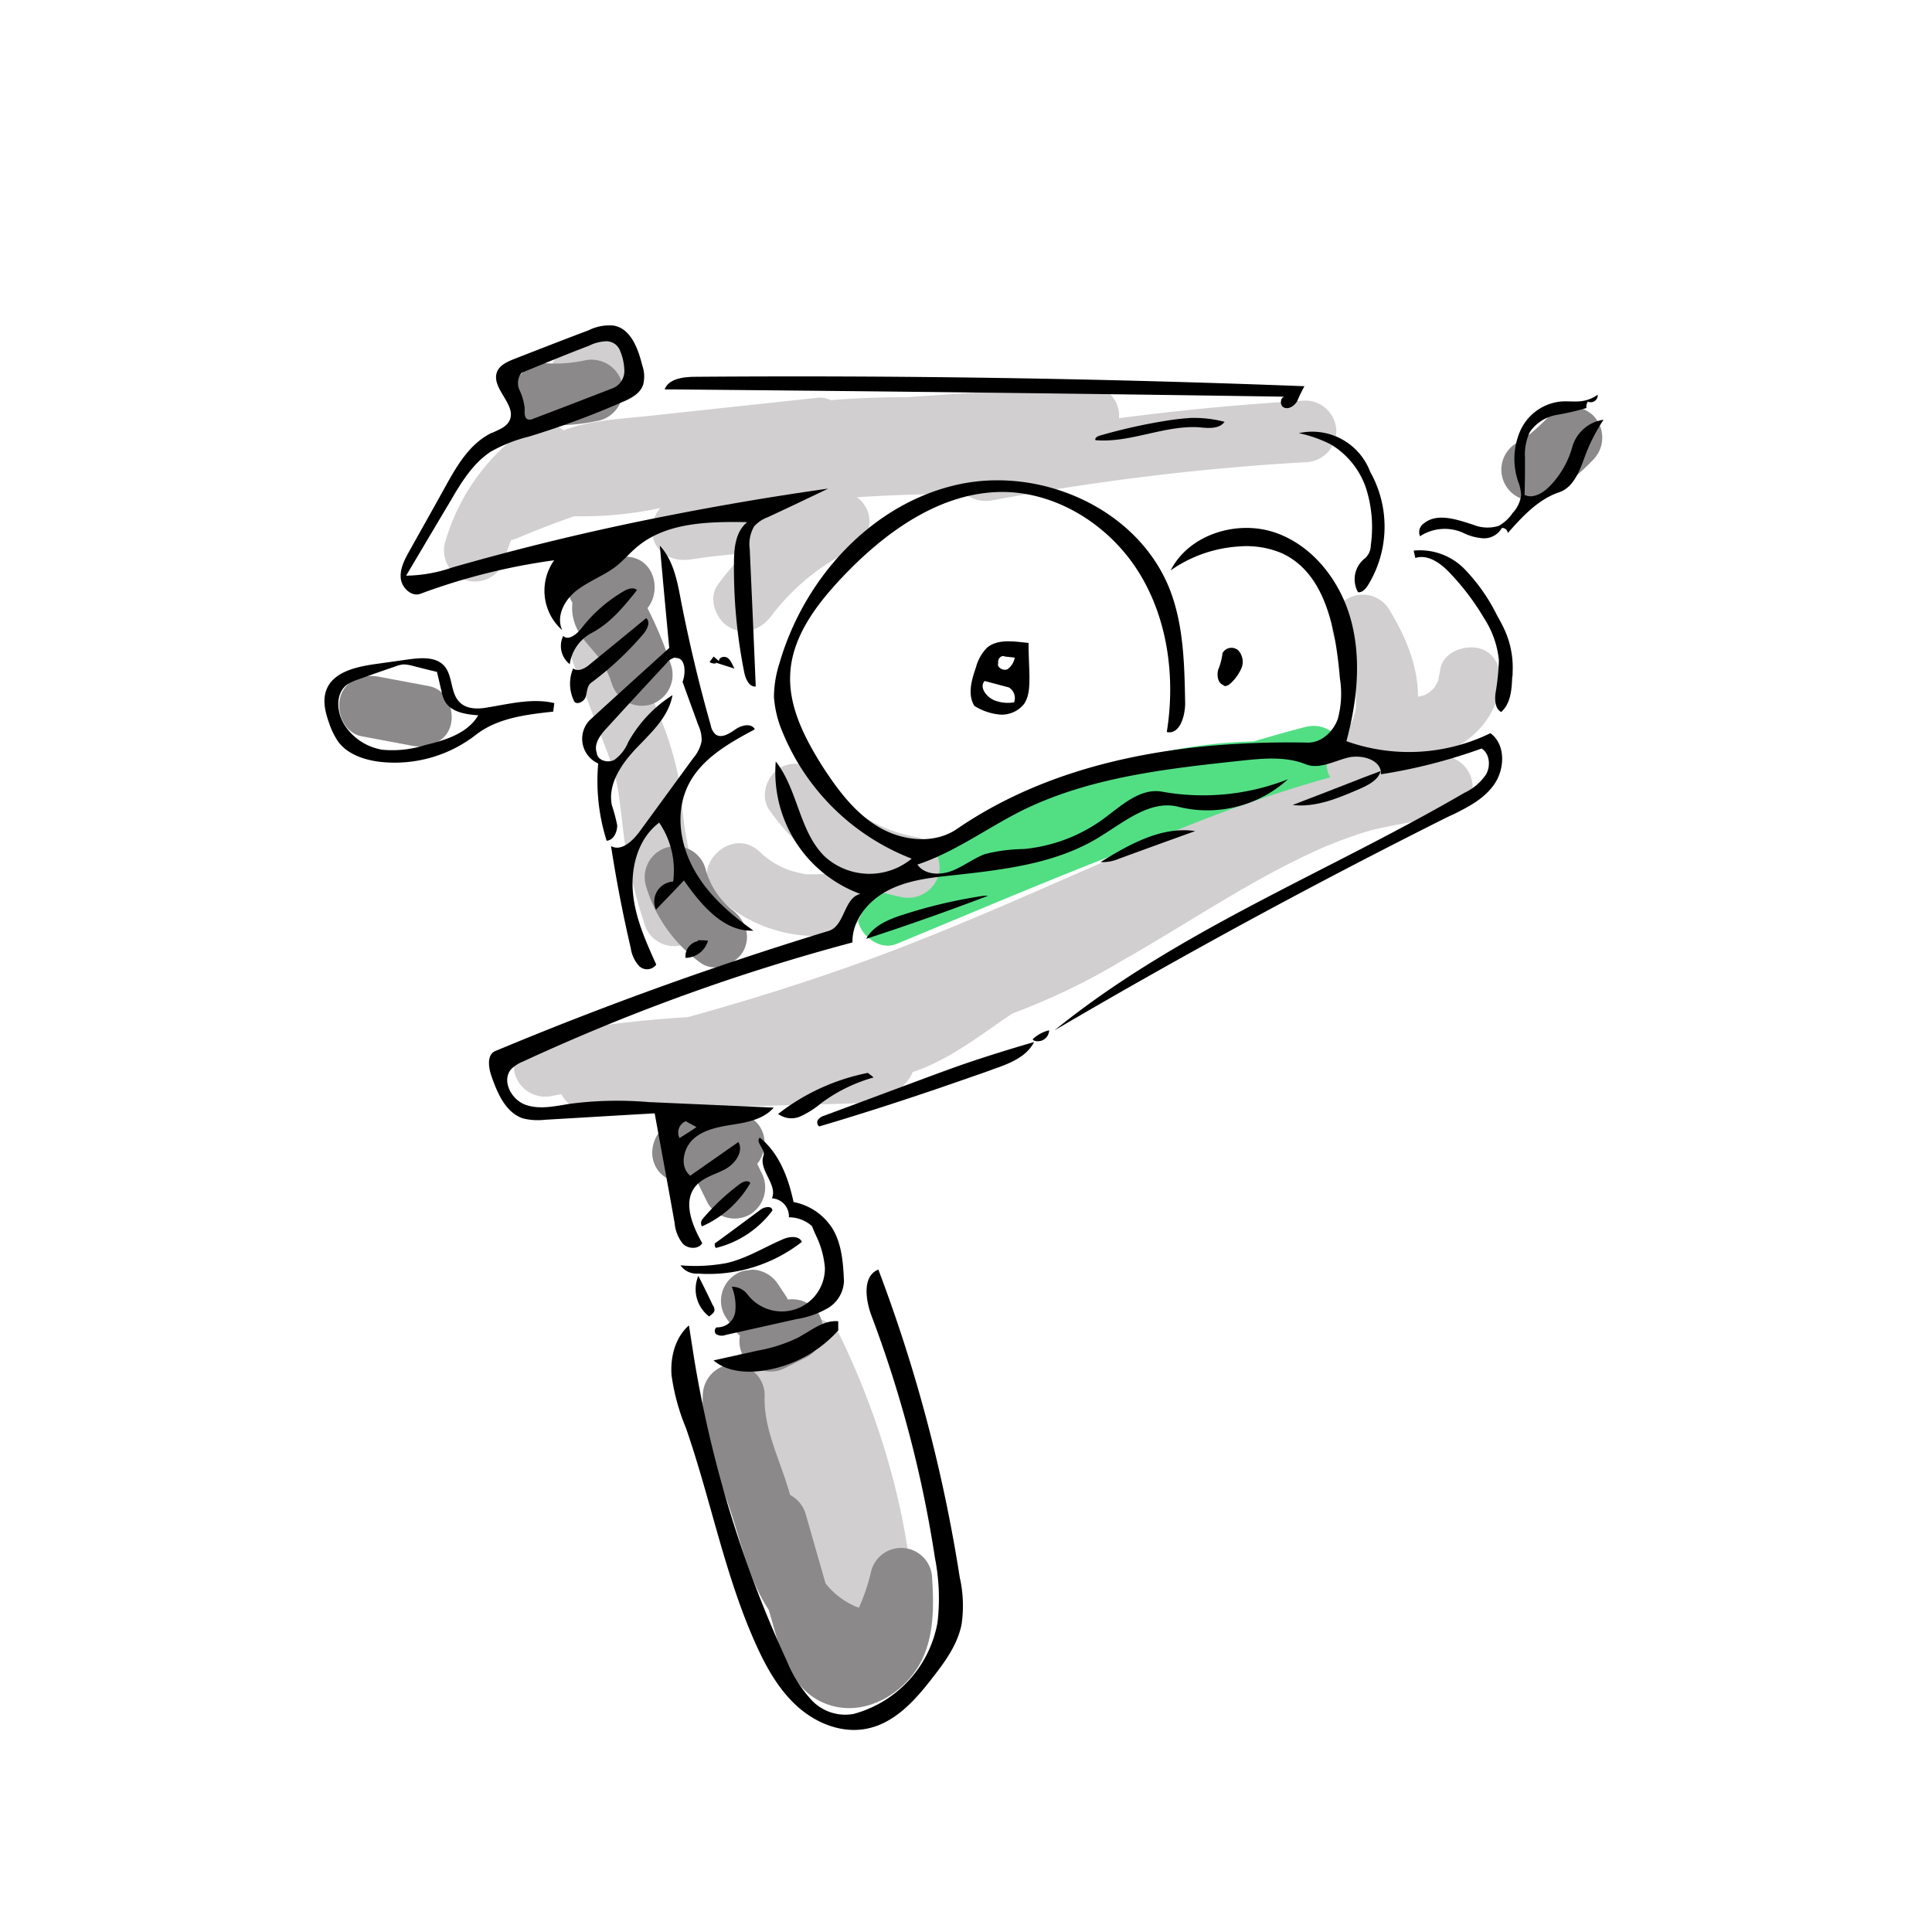<svg id="2b88299b-4dd8-4c6a-8fd9-95b1f706a597" data-name="Layer 1" xmlns="http://www.w3.org/2000/svg" viewBox="0 0 300 300"><defs><style>.\36 cfac019-ee1e-4d2d-aa4f-0e81551da755{fill:#fff;}.ca9bc8ea-81df-43d3-903e-7cde3a653b35{fill:#52df84;}.\32 7fd502b-fea2-45c4-9637-5993d058e602{fill:#d1cfd0;}.b5a2a931-95c4-4c7c-9f41-4d4c67f19e0e{fill:#8b898a;}</style></defs><path class="6cfac019-ee1e-4d2d-aa4f-0e81551da755" d="M234.35,95.88c-2-7.63-9-13.58-16.7-14.8a35.24,35.24,0,0,0-5.42-.42,13.12,13.12,0,0,0,.36-1.7A14.44,14.44,0,0,0,208.69,67c-3.63-4.07-8.82-5.53-14-6.11a75.45,75.45,0,0,0-9.63-.08L174,61l-44.1.71-6.29.1a11.43,11.43,0,0,0-8.18.13L105,62.12a11.93,11.93,0,0,0-2.66.37C102,56.22,97.15,51,90.63,51c-6.14,0-12,5.4-11.74,11.75a12.91,12.91,0,0,0,1,4.48A10.59,10.59,0,0,0,75,68.66a11.91,11.91,0,0,0-5.4,7,13.82,13.82,0,0,0-.25,5.09q-1.68,1.77-3.51,3.41A2.43,2.43,0,0,0,65,86.69h0c-3.57.86-2.06,6.36,1.51,5.5,2.81-.68,4.81-2.55,6.51-4.73a9.15,9.15,0,0,0,4.79,2.66,33.26,33.26,0,0,0,4.68.47c3,12.09,5.89,24.22,8.18,36.47,1.86,10,3.14,20.1,4.67,30.16l-.54.17q-4,1.31-7.85,2.87c-2.26.91-5,1.67-6.59,3.57a4.32,4.32,0,0,0,.35,6.25c2,1.71,5.33,1.36,7.78,1.51s5.07.62,7.21-.78a8.31,8.31,0,0,0,1.45-1.22l.26.06.18,1A153.58,153.58,0,0,0,104,194.89a16.15,16.15,0,0,0,1.75,3.56,12.55,12.55,0,0,0,4,8.34,9.88,9.88,0,0,0-2,4,13.31,13.31,0,0,0,1.18,9c.12.25.23.51.35.77,4.64,11.93,5.72,24.86,9.46,37.06,1.8,5.87,8.29,10.2,14.45,8.21q.71-.24,1.38-.54a11.47,11.47,0,0,0,8-5.52,24.58,24.58,0,0,0,3.3-11.06,33.21,33.21,0,0,0-.87-8.05c-.2-2.58-.15-5.18-.3-7.76a109.3,109.3,0,0,0-1.29-11,81.2,81.2,0,0,0-4.72-17c-1.16-2.95-2.56-5.36-5.4-7a12.13,12.13,0,0,0-4.17-1.45,12.91,12.91,0,0,0-1.84-4.84,9.18,9.18,0,0,0-.57-3,139.29,139.29,0,0,1-4.74-16.22q1.84-.62,3.72-1.17a3,3,0,0,0,4.28,2.26c3.88-1.9,7.73-3.82,11.59-5.76.9-.21,1.79-.43,2.68-.69a64.39,64.39,0,0,0,10.9-4.44c5.93-3,11.67-6.38,17.46-9.61l17.68-9.85,20.48-11.41a10.81,10.81,0,0,0,3.48-3.15,91.56,91.56,0,0,0,9.23-3.07c3-1.17,5.36-2.56,7-5.4a12.26,12.26,0,0,0,1.4-8.25A21.35,21.35,0,0,0,234.35,95.88ZM115.72,112.73a23.64,23.64,0,0,0-3.66,2.22q-1.35-7-2.94-13.89-1.49-6.45-3.07-12.87a78.58,78.58,0,0,0,11.5-1.89,40.11,40.11,0,0,0-2.47,17.87,44.52,44.52,0,0,0,1.6,8.12C116.36,112.43,116,112.57,115.72,112.73Zm2,36.39c-.18-1.24-.37-2.48-.54-3.73,0-.32-.1-.64-.14-1a56.89,56.89,0,0,0,11.13,2l-2.7.55A78.3,78.3,0,0,0,117.68,149.12Zm48.26-61.7a6.28,6.28,0,0,0,.27-.59c.13.07.25.15.37.23Zm16.51,21.93c.15-.45.31-.9.47-1.35a2.37,2.37,0,0,0,0-1.93H183c.26.85.47,1.72.65,2.61,0,.13,0,.27,0,.4Z"/><path class="6cfac019-ee1e-4d2d-aa4f-0e81551da755" d="M73.74,111.32a13.54,13.54,0,0,0-4-2.49l.15-.92a2.91,2.91,0,0,0-2.75-3.61c-6.21-.47-13.46.13-16.74,6.3a2.88,2.88,0,0,0,1.7,4.19,47.59,47.59,0,0,0,13.87,1.08,9.57,9.57,0,0,0,6.54.21C74.42,115.5,75.41,112.78,73.74,111.32Zm-13.93-1.13a16,16,0,0,1,3.87-.37c0,.15,0,.3-.07.46C62.34,110.3,61.08,110.27,59.81,110.19Z"/><path class="ca9bc8ea-81df-43d3-903e-7cde3a653b35" d="M208.36,115.46a4.89,4.89,0,0,0-5.61-2.59c-2.71.7-5.4,1.46-8.08,2.26a75.43,75.43,0,0,0-25.27,5c-11.8,4.74-22.89,11.36-33.91,17.67a4.81,4.81,0,0,0-2,6c.87,2,3.42,3.71,5.67,2.79,18.87-7.76,37.68-16.08,57.24-22,3.53-.07,7.06,0,10.59.2a4.86,4.86,0,0,0,4.8-4.81A4.76,4.76,0,0,0,208.36,115.46Z"/><path class="27fd502b-fea2-45c4-9637-5993d058e602" d="M202.75,62.2q-14.56.84-29,2.74a5.07,5.07,0,0,0,0-.95A4.78,4.78,0,0,0,169,59.82l-22.38,1.46-5.78.4c-3,0-6,.07-9,.26-.94.05-1.89.12-2.84.2a3.61,3.61,0,0,0-2-.38l-26.2,2.82c-4.29.46-9.18.67-13.32,2.24A4.68,4.68,0,0,0,82,66.38,32.33,32.33,0,0,0,69.09,84.32a4.81,4.81,0,0,0,9.27,2.56,23.59,23.59,0,0,1,1-3,6.58,6.58,0,0,0,1.06-.35c2.87-1.22,5.79-2.34,8.73-3.37a58.13,58.13,0,0,0,13.37-1.27,5.31,5.31,0,0,0-1.12,4.62c.75,2.74,3.33,3.75,5.91,3.35s5.47-.72,8.22-.92a48.49,48.49,0,0,0-4.06,4.85c-1.55,2.09-.35,5.36,1.72,6.57,2.44,1.43,5,.37,6.58-1.72a34.85,34.85,0,0,1,12.87-10.46,4.85,4.85,0,0,0,2.21-5.42,4.64,4.64,0,0,0-1.79-2.55q7.93-.51,15.92-.54a4.81,4.81,0,0,0,.77-.06,5.35,5.35,0,0,0,4.47,1.06,383.68,383.68,0,0,1,48.49-5.9,4.91,4.91,0,0,0,4.8-4.8A4.85,4.85,0,0,0,202.75,62.2Z"/><path class="27fd502b-fea2-45c4-9637-5993d058e602" d="M229.55,100.64c-2.26-.52-5.55.69-5.91,3.36-.07.45-.17.86-.26,1.31,0,.1,0,.18,0,.23l0,.06c-.16.34-.36.65-.55,1l-.13.23-.23.19-.54.48-.6.39L221,108l-.25.06-.56.12c0-4.7-1.92-9.35-4.34-13.3a4.81,4.81,0,1,0-8.3,4.85c1.67,2.72,3,5.71,3,8.78,0,.36,0,.71,0,1.07a1,1,0,0,0,0,.16s0,.09,0,.15a11.12,11.12,0,0,1-.65,2.27c0-.08-.56,1-.73,1.24l-.2.31s-.06,0-.19.16-.79.76-.41.47c-2,1.54-3.08,4-1.83,6.37a215.15,215.15,0,0,0-30,10.87c-15.16,6.55-30.08,13.44-45.69,18.88q-11.91,4.15-24.1,7.49l-.88.05a187.83,187.83,0,0,0-22.55,2.87c-2.55.48-4,3.56-3.36,5.91a4.92,4.92,0,0,0,5.92,3.36l1.29-.23a4.74,4.74,0,0,0,4.22,2.55l25.53-.7,12.6-.34c3.9-.11,8.5,0,11.21-3.35a6.3,6.3,0,0,0,1-1.61c.39-.12.79-.26,1.19-.42,5.3-2.06,9.63-5.56,14.31-8.68a101.78,101.78,0,0,0,17.12-8.26c10.46-5.91,20.39-12.85,31.45-17.65l.17-.07.14-.06,1.23-.49c.81-.32,1.63-.62,2.46-.91,1-.36,2.07-.69,3.11-1A97.55,97.55,0,0,1,223.86,127c2.58-.3,4.81-2,4.81-4.81a4.86,4.86,0,0,0-4.81-4.81l-1.46.1c5.21-1.34,9.73-5.32,10.51-10.94C233.25,104.07,232.31,101.27,229.55,100.64Zm-12.13,17.47q.26-.4.48-.81a4,4,0,0,0,1.32.54Q218.32,118,217.42,118.11Z"/><path class="27fd502b-fea2-45c4-9637-5993d058e602" d="M140.81,239.75c-.55-3.44-1.29-6.84-2.17-10.21a122.58,122.58,0,0,0-8.37-22.46,4.79,4.79,0,0,0-6-2,4.88,4.88,0,0,0-2.78,5.67c0,.09,0,.17,0,.25a4.93,4.93,0,0,0-.24.64,5,5,0,0,0-3.94-2.08,4.88,4.88,0,0,0-4.81,4.81c-.46,12.72.77,26.84,9.12,37.11,2.27,2.8,5.61,5.07,9.34,5.05a10.19,10.19,0,0,0,8.62-5.28C141.66,247.7,141.43,243.66,140.81,239.75Z"/><path class="27fd502b-fea2-45c4-9637-5993d058e602" d="M109.22,140.67a82.37,82.37,0,0,1-2.63-10.48c-.59-3.28-.76-6.62-1.32-9.9a51.9,51.9,0,0,0-3.11-9.72q-2-5.26-4-10.51c-.92-2.43-3.24-4.1-5.91-3.36-2.33.64-4.28,3.47-3.36,5.91q2,5.27,4,10.51c1.2,3.17,2.59,6.35,3.11,9.72s.73,6.62,1.32,9.91A82.23,82.23,0,0,0,100,143.22a4.81,4.81,0,1,0,9.27-2.55Z"/><path class="27fd502b-fea2-45c4-9637-5993d058e602" d="M98.32,55.35a4.85,4.85,0,0,0-2.87-2.21,5.56,5.56,0,0,0-3.53.41h0l.73-.3a10.51,10.51,0,0,1-1.09.33,8.6,8.6,0,0,1-1.34-.07,4.78,4.78,0,0,0-3.4,1.41,4.8,4.8,0,0,0,0,6.8,5.66,5.66,0,0,0,3.4,1.4,12,12,0,0,0,6.39-1.2,4.81,4.81,0,0,0,2.2-2.87A4.88,4.88,0,0,0,98.32,55.35Z"/><path class="27fd502b-fea2-45c4-9637-5993d058e602" d="M142.38,130a23.11,23.11,0,0,1-14.63-9.09,5,5,0,0,0-6.58-1.72c-2.09,1.22-3.23,4.44-1.72,6.57a34.06,34.06,0,0,0,11.2,10.14,6.38,6.38,0,0,0-2.69-.14c.61-.09-.78,0-.91,0-.55,0-1.1,0-1.65,0-.87-.05-.1.06-.89-.13-.63-.14-1.25-.29-1.87-.48a12.91,12.91,0,0,1-4.63-2.84c-4.46-4.3-11.26,2.49-6.8,6.79a22.43,22.43,0,0,0,19.3,5.92c2.57-.39,4-3.63,3.36-5.91a4.47,4.47,0,0,0-1.42-2.28,31.17,31.17,0,0,0,7.38,2.43,4.93,4.93,0,0,0,5.91-3.36C146.39,133.56,144.94,130.5,142.38,130Z"/><path class="b5a2a931-95c4-4c7c-9f41-4d4c67f19e0e" d="M104.28,103.53c-.12-.37-.24-.74-.37-1.1a58.88,58.88,0,0,0-3.37-8c2.25-2.73,1.08-8-3.53-8a8,8,0,0,0-2.2.33A4.63,4.63,0,0,0,90.6,87c-2.13,1.24-3.18,4.41-1.72,6.57l0,.06a7.26,7.26,0,0,0,.31,3c.71,2.23,2.34,3.61,3.72,5.38a14.19,14.19,0,0,1,1.9,3.56c0,.17.12.34.17.51a4.91,4.91,0,0,0,5.91,3.36A4.86,4.86,0,0,0,104.28,103.53Z"/><path class="b5a2a931-95c4-4c7c-9f41-4d4c67f19e0e" d="M66.66,106.55l-7.95-1.49c-2.47-.46-5.31.68-5.92,3.36-.54,2.36.72,5.41,3.36,5.91l7.95,1.49c2.47.46,5.31-.68,5.92-3.36C70.56,110.1,69.3,107.05,66.66,106.55Z"/><path class="b5a2a931-95c4-4c7c-9f41-4d4c67f19e0e" d="M247.42,64.55a4.88,4.88,0,0,0-6.8,0,34.3,34.3,0,0,1-2.77,2.62l-.17.15-.54.39c-.58.41-1.17.79-1.78,1.16a4.81,4.81,0,0,0,4.85,8.3,34.6,34.6,0,0,0,7.21-5.82A4.89,4.89,0,0,0,247.42,64.55Z"/><path class="b5a2a931-95c4-4c7c-9f41-4d4c67f19e0e" d="M118.2,182l-.62-1.27a5.23,5.23,0,0,0,1-4.45c-.75-2.71-3.34-3.79-5.91-3.36l-.59.1a4.71,4.71,0,0,0-3.79.45,3.62,3.62,0,0,0-.38.26l-3.12.53c-2.56.43-4,3.59-3.36,5.91.74,2.71,3.34,3.8,5.91,3.36l.86-.15,1.71,3.47a4.83,4.83,0,0,0,6.57,1.72A4.92,4.92,0,0,0,118.2,182Z"/><path class="b5a2a931-95c4-4c7c-9f41-4d4c67f19e0e" d="M144.74,245.15a4.81,4.81,0,0,0-9.44-1.28,30.09,30.09,0,0,1-1.93,5.77,3.08,3.08,0,0,0-.43-.15,12,12,0,0,1-4.75-3.62l-3.09-10.79a4.86,4.86,0,0,0-2.4-2.93c-.2-.66-.4-1.32-.62-2-1.39-4.3-3.58-8.92-3.34-13.51a4.85,4.85,0,0,0-4.8-4.81,4.9,4.9,0,0,0-4.81,4.81c-.32,6.25,2.52,12.5,4.42,18.33,1.62,5,2.89,10.59,5.82,15,.31,1.06.61,2.12.91,3.19,1.39,4.84,3.34,10,8.62,11.63,4.94,1.54,10.17-1.1,13.07-5.08C145,255.58,145.08,250.1,144.74,245.15Z"/><path class="b5a2a931-95c4-4c7c-9f41-4d4c67f19e0e" d="M127.16,204.07a4.85,4.85,0,0,0-4.83-2.27,2.89,2.89,0,0,0-.29-.55l-1.13-1.7a5.07,5.07,0,0,0-2.87-2.21,3.69,3.69,0,0,0-1.92-.09,3.63,3.63,0,0,0-1.79.57,4.89,4.89,0,0,0-2.2,2.88,4.78,4.78,0,0,0,.48,3.7l1.13,1.7a6,6,0,0,0,1.16,1.3,4.57,4.57,0,0,0,.57,3.23,4.93,4.93,0,0,0,6.58,1.72l3.39-1.7A4.84,4.84,0,0,0,127.16,204.07Z"/><path class="b5a2a931-95c4-4c7c-9f41-4d4c67f19e0e" d="M96.54,59.31A4.92,4.92,0,0,0,90.63,56a21.68,21.68,0,0,1-6.08.39,4.83,4.83,0,0,0-4.8,4.81,4.91,4.91,0,0,0,4.8,4.8,31.71,31.71,0,0,0,8.63-.73A4.85,4.85,0,0,0,96.54,59.31Z"/><path class="b5a2a931-95c4-4c7c-9f41-4d4c67f19e0e" d="M113.6,141.21a12.23,12.23,0,0,1-4-6.12,4.81,4.81,0,1,0-9.27,2.55,22.51,22.51,0,0,0,8.46,11.87c2.08,1.55,5.37.33,6.58-1.73C116.75,145.33,115.68,142.77,113.6,141.21Z"/><g id="2c214085-e948-4648-bcdd-35e2194136d6" data-name="Form 31"><path d="M160.35,161.38a5.41,5.41,0,0,1,2.56-1.39,1.75,1.75,0,0,1-2.42,1.56"/><path d="M108.34,146c.53,0,1.06,0,1.6.07a3.7,3.7,0,0,1-3.49,2.67,2.39,2.39,0,0,1,1.92-2.6"/><path d="M111.18,103a1.24,1.24,0,0,1-1-.21l.64-.85c.25.24.53.46.82.71,0-.64.92-.86,1.42-.43s.68,1.07,1,1.6c-1-.32-1.92-.6-2.88-.92"/><path d="M110.72,202.71a1.29,1.29,0,0,1,.22.71c0,.43-.47.71-.82,1a5.3,5.3,0,0,1-1.68-6.3c.79,1.53,1.53,3.06,2.28,4.63"/><path d="M189.83,101.42a1.59,1.59,0,0,1,2.46-.42,2.63,2.63,0,0,1,.49,2.74,7.14,7.14,0,0,1-1.67,2.35c-.32.32-.92.64-1.17.28-.86-.32-1-1.49-.79-2.35a9.61,9.61,0,0,0,.68-2.6"/><path d="M109,189.4a34.28,34.28,0,0,1,5.84-5.52c.5-.39,1.32-.71,1.67-.18a16.2,16.2,0,0,1-7.51,6.73.92.92,0,0,1,0-1"/><path d="M111.11,193c2.35-1.71,4.7-3.46,7-5.17.61-.46,1.82-.64,1.82.15a15.53,15.53,0,0,1-8.76,5.8.66.66,0,0,1-.11-.78"/><path d="M200.72,125c3.74-1.43,7.48-2.89,11.22-4.35.82-.32,1.64-.6,2.45-.92-.39,1.42-1.92,2.17-3.27,2.77-3.31,1.43-6.8,2.92-10.4,2.5"/><path d="M185.59,129.05q-5.93,2.13-11.78,4.27a6.48,6.48,0,0,1-2.92.54c4.49-2.75,9.47-5.59,14.7-4.81"/><path d="M135.61,167.32a24.71,24.71,0,0,0-8.12,4,14.19,14.19,0,0,1-3.13,2,3.47,3.47,0,0,1-3.53-.35,33.07,33.07,0,0,1,13.92-6.37c.29.21.57.42.86.67"/><path d="M87.44,98.72c.75.85,2.1-.22,2.81-1.11a22.84,22.84,0,0,1,6.66-5.84c.64-.35,1.46-.64,2-.14-2,2.53-4.17,5.16-7.05,6.66a6.53,6.53,0,0,0-3.39,4.84,3.57,3.57,0,0,1-1-4.41"/><path d="M170.68,67.67a84.8,84.8,0,0,1,11.14-2.45c1-.15,2-.25,3.06-.32a18.67,18.67,0,0,1,5.27.6c-.82,1.14-2.53,1-3.92.85-5.41-.35-10.71,2.46-16.12,2-.15-.32.25-.57.57-.68"/><path d="M124.5,192.85a23.54,23.54,0,0,1-16.16,4.91,3,3,0,0,1-2.67-1.28,26.59,26.59,0,0,0,7.19-.36c3.06-.71,5.77-2.42,8.65-3.66,1-.47,2.6-.64,3,.39"/><path d="M89.11,108.79a6.09,6.09,0,0,1-.11-5c.75.6,1.89,0,2.64-.68,2.92-2.38,5.8-4.73,8.69-7.12.74.57.17,1.71-.4,2.42A49.61,49.61,0,0,1,91.82,106c-.68.46-.64,1.46-.89,2.24s-1.53,1.32-1.82.57"/><path d="M140.09,142.08a77.63,77.63,0,0,1,12-2.88,5.6,5.6,0,0,1,1.35-.11q-9.39,3.58-18.94,6.69c1.07-2,3.42-3,5.59-3.7"/><path d="M130.16,205.17c0,.5,0,1,0,1.42a19.38,19.38,0,0,1-11.89,6.27c-2.6.35-5.48.07-7.47-1.61,2.28-.53,4.59-1,6.87-1.53a24.16,24.16,0,0,0,6.12-1.95c2.07-1.07,4.06-2.85,6.41-2.6"/><path d="M159.71,99.79c0,1.74.11,3.48.14,5.19,0,1.5,0,3.14-.85,4.35a4.42,4.42,0,0,1-3.7,1.63,8.91,8.91,0,0,1-4-1.35c-1.1-1.78-.42-4.06.25-6a6.83,6.83,0,0,1,1.68-3c1.67-1.46,4.23-1,6.44-.78m-6.8,5.94c-.85,1,.36,2.53,1.6,3a5.77,5.77,0,0,0,3,.29,1.93,1.93,0,0,0-.82-2.32l-3.77-1m3.13-3.81c-.53-.25-1.14.39-1,1-.29.68.74,1.28,1.42,1a2.85,2.85,0,0,0,1.14-1.81c-.5-.07-1-.11-1.57-.18"/><path d="M206.63,69a20.21,20.21,0,0,0-4.95-1.74,9.62,9.62,0,0,1,11.08,6,17.34,17.34,0,0,1-.39,17.69c-.36.53-.86,1.1-1.5,1a4.1,4.1,0,0,1,1.14-5.3,2.8,2.8,0,0,0,.85-2,20,20,0,0,0-.74-8.83A12.6,12.6,0,0,0,206.63,69"/><path d="M230.45,96a38.12,38.12,0,0,0-5.13-6.83c-1.46-1.61-3.52-3.17-5.55-2.53-.07-.36-.18-.75-.25-1.14a9.68,9.68,0,0,1,7.91,2.88,28.44,28.44,0,0,1,5,7.12c.42.75.85,1.53,1.21,2.32a14.2,14.2,0,0,1,1.24,6.51c0,.29,0,.61-.07.89-.07,1.92-.25,4.06-1.71,5.34-.92-.5-1-1.78-.89-2.85a36.55,36.55,0,0,0,.54-5.19A14.65,14.65,0,0,0,230.45,96"/><path d="M127.35,174.91c-.39,0-.57-.61-.36-1a1.92,1.92,0,0,1,1-.67l12.25-4.56c3.28-1.21,6.55-2.46,9.86-3.6,3.46-1.17,7-2.27,10.47-3.27-1.17,2.31-3.84,3.35-6.3,4.2-1.14.43-2.28.82-3.42,1.21-1.71.61-3.42,1.18-5.13,1.78-6.08,2.07-12.24,4.06-18.4,5.88"/><path d="M119.84,186.12c1-2.14-2.1-4.45-1.29-6.66.36-1-1.31-2.1-.57-2.81,3,2.39,4.45,6.27,5.24,10a9.19,9.19,0,0,1,6.16,4.31c1.35,2.38,1.56,5.27,1.67,8a5.1,5.1,0,0,1-2.56,4.2,14.12,14.12,0,0,1-4.81,1.67l-11,2.46a1.71,1.71,0,0,1-1.46-.11c-.4-.28-.25-1.14.25-1.07a2.8,2.8,0,0,0,2.7-2.42,8.13,8.13,0,0,0-.53-3.88,3,3,0,0,1,2.45,1.21,6.69,6.69,0,0,0,12-4.13,14.07,14.07,0,0,0-1.32-4.91c-.25-.53-.46-1-.67-1.57a5.35,5.35,0,0,0-3.6-1.39,2.8,2.8,0,0,0-2.7-2.95"/><path d="M236.65,76.79c1.24.74,2.81-.15,3.84-1.14a14.12,14.12,0,0,0,3.67-6.3A5.89,5.89,0,0,1,249,65.18a27.36,27.36,0,0,0-2.71,5.2c-.89,2.38-1.78,5.23-4.16,6.05-3.28,1.1-5.73,3.77-8,6.34a.87.87,0,0,0-.92-.79,3.19,3.19,0,0,1-2.82,1.61,8.23,8.23,0,0,1-3.27-.89,7,7,0,0,0-6.62.57,1.64,1.64,0,0,1,.6-2c2.07-1.68,5.09-.61,7.66.21a5.85,5.85,0,0,0,3.95.18,6.3,6.3,0,0,0,2.17-2,5,5,0,0,0,1.32-2.74,6.55,6.55,0,0,0-.47-2.17,10.87,10.87,0,0,1,.33-7.84,7.75,7.75,0,0,1,6.19-4.55c1.1-.11,2.24.07,3.31-.07a5.49,5.49,0,0,0,2.53-1,1.08,1.08,0,0,1-1.53,1.07,1.55,1.55,0,0,0-.22,1,42.34,42.34,0,0,1-4.8,1.1,6.36,6.36,0,0,0-4,2.64,8.23,8.23,0,0,0-.74,4c0,1.92,0,3.88-.07,5.84"/><path d="M76.08,109.79c3.35-.57,6.77-1.39,10-.61-.07.43-.11.86-.18,1.32-4.23.46-8.68,1-12,3.6a20.55,20.55,0,0,1-14.88,4.2c-2.42-.29-5-1.14-6.48-3.1a11.25,11.25,0,0,1-1.31-2.56c-.64-1.75-1.21-3.71-.57-5.45,1-2.81,4.55-3.63,7.51-4.06l5.34-.75c1.92-.25,4.16-.42,5.45,1,1.42,1.57.92,4.31,2.49,5.73,1.17,1.11,3,1,4.59.68m-12-6.41a6,6,0,0,0-1.39-.21,4.56,4.56,0,0,0-1.35.35c-1.92.64-3.81,1.32-5.73,2a7.71,7.71,0,0,0-1.67.78c-1.89,1.39-1.64,4.38-.36,6.34a8.65,8.65,0,0,0,5.84,3.78A16.68,16.68,0,0,0,66,115.7c3.13-.75,6.62-1.82,8.26-4.63-2-.14-4.31-.5-5.23-2.28a5.42,5.42,0,0,1-.47-1.46c-.25-1-.46-2-.71-3-1.24-.29-2.49-.61-3.74-.93"/><path d="M202.54,60a20,20,0,0,0-1.1,2.28c-.43.71-1.29,1.35-2.07,1s-.53-1.85.29-1.68q-48.22-.73-96.45-1.14c.61-1.63,2.81-1.92,4.56-1.95q47.37-.37,94.77,1.46"/><path d="M149.1,245.25a20,20,0,0,1,.21,7c-.6,3-2.42,5.59-4.3,8-2.74,3.59-6,7.33-10.47,8.19-3.85.75-7.83-.86-10.72-3.46s-4.84-6.08-6.44-9.64c-4.84-10.72-7-22.47-10.86-33.58a33.31,33.31,0,0,1-2.24-8.19c-.22-2.84.57-5.91,2.7-7.76l.75,4.81A182.48,182.48,0,0,0,122.22,258a19.81,19.81,0,0,0,3.81,6,7.16,7.16,0,0,0,6.55,2.13,18,18,0,0,0,13-14.2,32.44,32.44,0,0,0-.4-10,185.68,185.68,0,0,0-9.79-37.45c-1-2.57-1.53-6.34,1-7.34a238.4,238.4,0,0,1,12.67,48"/><path d="M104.88,102.1a2.24,2.24,0,0,0-1.42.92q-4.65,5-9.29,10.08c-1,1.07-2,2.46-1.5,3.81.07,1.17,1.75,1.64,2.74,1.07a6.29,6.29,0,0,0,2.14-2.74,20.38,20.38,0,0,1,6.87-7.3c-.57,3.34-3.28,5.8-5.59,8.22s-4.52,5.63-3.81,8.9a25.35,25.35,0,0,1,.82,3.1c0,1.07-.57,2.31-1.64,2.39a30.69,30.69,0,0,1-1.31-12,4.19,4.19,0,0,1-1.36-6.69c4.13-3.78,8.26-7.51,12.39-11.25-.5-5.31-1-10.61-1.46-15.88,2.1,2.28,2.71,5.48,3.28,8.54,1.28,6.52,2.81,13,4.63,19.37a2.42,2.42,0,0,0,.74,1.39c.89.68,2.14-.11,3.1-.78s2.49-1,3,0c-4,2.13-8.3,4.55-10.33,8.65s-1.35,9,.82,13,5.63,7,9.29,9.61c-4.63.21-8.12-4-10.79-7.8-1.42,1.53-2.88,3-4.34,4.56a3.12,3.12,0,0,1,2.67-4.38,13.19,13.19,0,0,0-2.17-9.15c-3.2,2.39-4.41,6.73-4.09,10.72s2,7.69,3.63,11.32a1.76,1.76,0,0,1-2.67.21,5.18,5.18,0,0,1-1.28-2.74c-1.22-5.23-2.25-10.54-3.07-15.88,1.53.89,3.28-.71,4.35-2.13l8.43-11.54a5.75,5.75,0,0,0,1.29-2.63,5.42,5.42,0,0,0-.5-2.42c-.82-2.25-1.64-4.49-2.46-6.77.54-1.42.46-3.81-1.07-3.7"/><path d="M76.37,67.24c1-.49,2.24-.89,2.74-1.92,1.21-2.45-2.92-5-1.93-7.58.43-1.07,1.61-1.57,2.67-2,3.85-1.5,7.69-3,11.54-4.45a7.15,7.15,0,0,1,4-.72c2.6.54,3.7,3.6,4.34,6.16a5.16,5.16,0,0,1,.14,3c-.46,1.39-1.88,2.13-3.24,2.7a131.58,131.58,0,0,1-14.56,5.38,23.16,23.16,0,0,0-5.91,2.35C73.41,72,71.63,74.9,70,77.71c-2.32,3.88-4.63,7.8-6.94,11.68a22.78,22.78,0,0,0,7.19-1.28q16.44-4.71,33.28-8,12.45-2.46,25.07-4.24c-3.13,1.5-6.27,3-9.4,4.45a5.25,5.25,0,0,0-2.1,1.42,5.5,5.5,0,0,0-.68,3.53c.32,7.12.64,14.2.93,21.33-1,.1-1.57-1.14-1.78-2.18a81.83,81.83,0,0,1-1.6-17c0-2.31.25-4.91,2.06-6.34-5.91-.1-12.39,0-16.95,3.71-1.24,1-2.24,2.24-3.48,3.2-1.89,1.42-4.17,2.24-6.06,3.7s-3.24,4-2.24,6.16A8.17,8.17,0,0,1,86.05,87a97,97,0,0,0-20.76,5.2c-1.38.53-2.92-.93-3.06-2.42s.61-2.92,1.35-4.24c1.89-3.38,3.78-6.73,5.63-10.08s3.81-6.62,7.16-8.26M82,65.14a1.38,1.38,0,0,0,.86-.14c4.13-1.56,8.29-3.17,12.42-4.77a2.88,2.88,0,0,0,1.67-2.7,8.51,8.51,0,0,0-.74-3.24A2.24,2.24,0,0,0,94.06,53a6.62,6.62,0,0,0-2.56.67C88,55,84.48,56.46,81,57.88a2.54,2.54,0,0,0-.32,2.71,9.15,9.15,0,0,1,.79,2.74c0,.68-.11,1.6.53,1.81"/><path d="M127.63,118.87c2.35,3.63,5,7.26,8.73,9.5s8.72,2.78,12.28.32c15.7-10.75,35.49-13.74,54.5-13.38,2.11,0,3.92-1.75,4.6-3.7a15,15,0,0,0,.32-6.27c-.64-7.51-2.21-16.41-9.12-19.48a14.15,14.15,0,0,0-6.65-1,20.65,20.65,0,0,0-10.51,3.71C184.6,83,192.07,80.67,198,82.7s10.22,7.65,11.82,13.74.89,12.57-.75,18.65a28.86,28.86,0,0,0,22.36-1.24c2.35,1.71,2.28,5.45.64,7.87s-4.38,3.77-7,5Q193.87,142.31,163.73,160c19.09-15.49,42.44-24.53,63.66-36.89a8.25,8.25,0,0,0,3.38-2.88c.71-1.28.57-3.2-.71-4a83.67,83.67,0,0,1-15.63,4c.14-2.25-3-3.14-5.2-2.57s-4.45,1.85-6.51,1c-3.14-1.25-6.66-.89-10-.54-11.64,1.25-23.53,2.57-34,7.73-5.48,2.74-10.47,6.48-16.27,8.4,1.1,1.6,3.49,1.68,5.3,1s3.38-1.95,5.2-2.63a25.61,25.61,0,0,1,6-.78,25,25,0,0,0,12.32-4.63c2.81-2.07,5.77-4.92,9.22-4.27A36,36,0,0,0,200,121a18.63,18.63,0,0,1-17,4.28c-4.45-1.14-8.5,2.42-12.46,4.8-6.8,4.13-15,5-23,5.88-3.35.35-6.8.78-9.79,2.38s-5.45,4.59-5.38,8a314.39,314.39,0,0,0-51.19,18.51A5.33,5.33,0,0,0,79.39,166c-1.56,1.78,0,4.78,2.24,5.56s4.63.18,7-.18a57.17,57.17,0,0,1,12.07-.25l19.44.86c-1.46,1.7-3.84,2.24-6.05,2.59s-4.56.72-6.27,2.14-2.38,4.42-.64,5.84l7.48-5.23c.85,1.53-.54,3.41-2.07,4.23s-3.41,1.25-4.55,2.6c-2.07,2.42-.57,6.09,1,8.87-.57,1-2.21.92-3,.1a5.81,5.81,0,0,1-1.28-3.2c-1-5.66-2.07-11.36-3.1-17.05-5.69.32-11.39.67-17.09,1a9.6,9.6,0,0,1-3.34-.21c-2.71-.89-4-3.92-4.92-6.59-.49-1.39-.71-3.34.61-3.88q25.42-10.62,51.76-18.65c2.5-.75,2.35-5.17,4.92-5.74a20.13,20.13,0,0,1-13.14-20.57c3.45,4.38,3.63,10.89,7.62,14.77a10.31,10.31,0,0,0,13.49.32,35.48,35.48,0,0,1-20-19.51,17,17,0,0,1-1.39-5.59,17.41,17.41,0,0,1,.85-5.23c3.78-13.07,14.07-24.53,27.28-27.66S176.83,79,181.71,91.7c2.1,5.52,2.21,11.57,2.32,17.48,0,2.07-.86,4.92-2.85,4.49,1.35-8.44.18-17.48-4.31-24.74s-12.6-12.5-21.18-12.54c-9.83,0-18.52,6.41-25.24,13.6-3.78,4.06-7.37,8.87-7.73,14.42-.36,5.17,2.17,10.08,4.91,14.46m-21.11,55.22a1.9,1.9,0,0,0-1,2.63c.89-.57,1.78-1.1,2.63-1.71l-1.56-.85"/></g></svg>